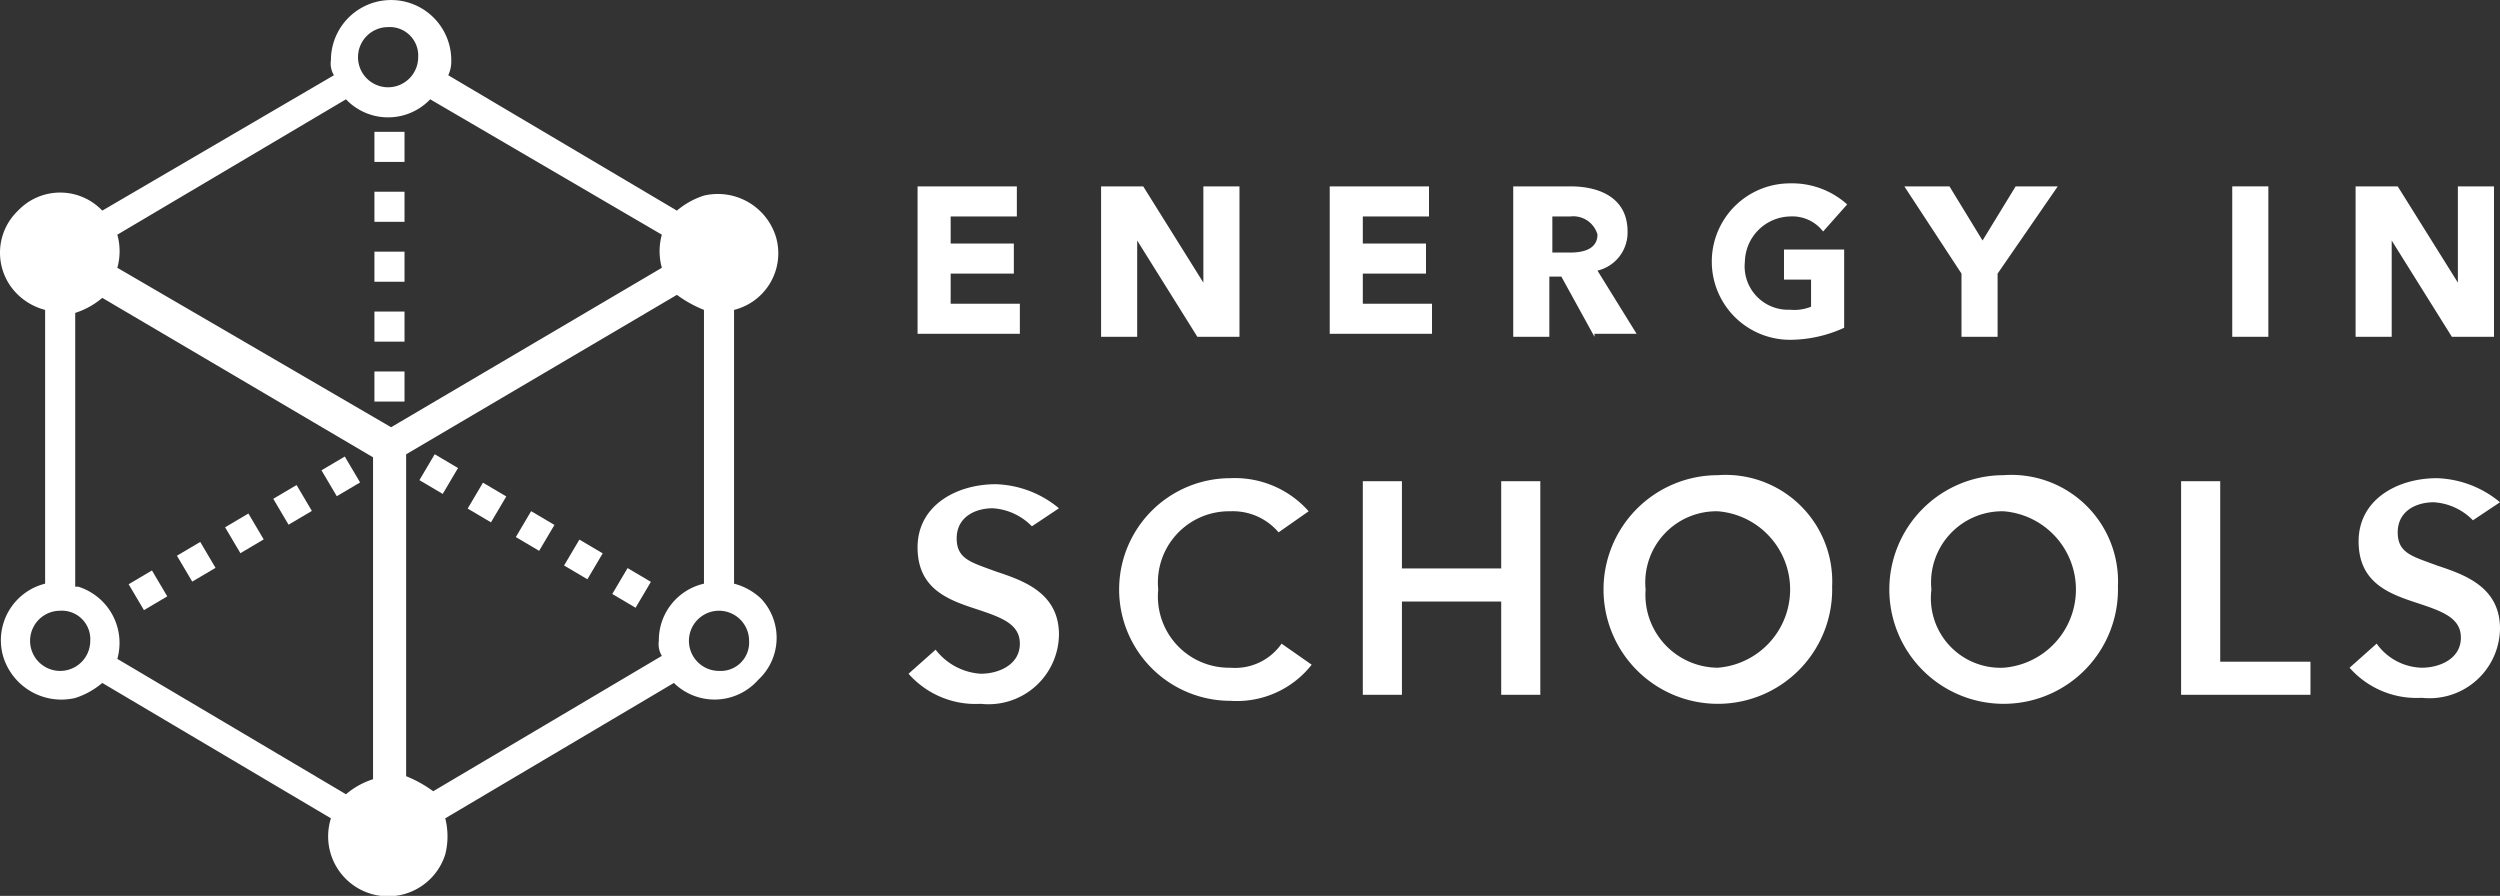 <svg xmlns="http://www.w3.org/2000/svg" viewBox="0 0 83.1 29.778">
  <rect x="0" y="0" width="83.1" height="29.778" fill="#333333" stroke="none"/>
  <defs>
    <style>
      .cls-1 {
        fill: #fff;
      }
    </style>
  </defs>
  <g id="Group_2015_1_" transform="translate(-140 -20.405)">
    <g id="Group_2018" data-name="Group 2018">
      <path id="Path_718" data-name="Path 718" class="cls-1" d="M170.5,31.6v-5h3.3v1h-2.2v.9h2.1v1h-2.1v1h2.3v1h-3.4Z"/>
      <path id="Path_719" data-name="Path 719" class="cls-1" d="M179.8,31.6l-2-3.2h0v3.2h-1.2v-5H178l2,3.2h0V26.6h1.2v5Z"/>
      <path id="Path_720" data-name="Path 720" class="cls-1" d="M184.2,31.6v-5h3.3v1h-2.2v.9h2.1v1h-2.1v1h2.3v1h-3.4Z"/>
      <path id="Path_721" data-name="Path 721" class="cls-1" d="M193,31.6l-1.1-2h-.4v2h-1.2v-5h1.9c1,0,1.9.4,1.9,1.5a1.3,1.3,0,0,1-1,1.3l1.3,2.1H193Zm-.8-4h-.6v1.2h.6c.4,0,.9-.1.9-.6A.836.836,0,0,0,192.2,27.6Z"/>
      <path id="Path_722" data-name="Path 722" class="cls-1" d="M199.5,31.7a2.6,2.6,0,1,1,0-5.2,2.738,2.738,0,0,1,1.9.7l-.8.9a1.29,1.29,0,0,0-1.1-.5,1.538,1.538,0,0,0-1.5,1.5,1.444,1.444,0,0,0,1.5,1.6,1.483,1.483,0,0,0,.7-.1v-.9h-.9v-1h2v2.6A4.359,4.359,0,0,1,199.5,31.7Z"/>
      <path id="Path_723" data-name="Path 723" class="cls-1" d="M206.4,29.5v2.1h-1.2V29.5l-1.9-2.9h1.5l1.1,1.8,1.1-1.8h1.4Z"/>
      <path id="Path_724" data-name="Path 724" class="cls-1" d="M214.2,31.6v-5h1.2v5Z"/>
      <path id="Path_725" data-name="Path 725" class="cls-1" d="M221.5,31.6l-2-3.2h0v3.2h-1.2v-5h1.4l2,3.2h0V26.6h1.2v5Z"/>
    </g>
    <g id="Group_2019" data-name="Group 2019">
      <path id="Path_726" data-name="Path 726" class="cls-1" d="M174.3,37.9a1.984,1.984,0,0,0-1.3-.6c-.6,0-1.2.3-1.2,1s.5.8,1.3,1.1c.9.3,2.1.7,2.1,2.1a2.343,2.343,0,0,1-2.6,2.3,2.965,2.965,0,0,1-2.4-1l.9-.8a2.057,2.057,0,0,0,1.5.8c.6,0,1.3-.3,1.3-1s-.7-.9-1.6-1.2-1.8-.7-1.8-2c0-1.4,1.3-2.1,2.6-2.1a3.439,3.439,0,0,1,2.1.8Z"/>
      <path id="Path_727" data-name="Path 727" class="cls-1" d="M182.5,38.1a1.99,1.99,0,0,0-1.6-.7,2.366,2.366,0,0,0-2.4,2.6,2.366,2.366,0,0,0,2.4,2.6,1.879,1.879,0,0,0,1.7-.8l1,.7a3.16,3.16,0,0,1-2.7,1.2,3.7,3.7,0,1,1,0-7.4,3.272,3.272,0,0,1,2.6,1.1Z"/>
      <path id="Path_728" data-name="Path 728" class="cls-1" d="M185.3,36.4h1.3v2.9h3.3V36.4h1.3v7.1h-1.3V40.4h-3.3v3.1h-1.3Z"/>
      <path id="Path_729" data-name="Path 729" class="cls-1" d="M197.1,36.2a3.543,3.543,0,0,1,3.8,3.7,3.8,3.8,0,1,1-3.8-3.7Zm0,6.4a2.608,2.608,0,0,0,0-5.2,2.366,2.366,0,0,0-2.4,2.6A2.422,2.422,0,0,0,197.1,42.6Z"/>
      <path id="Path_730" data-name="Path 730" class="cls-1" d="M206.6,36.2a3.543,3.543,0,0,1,3.8,3.7,3.8,3.8,0,1,1-3.8-3.7Zm0,6.4a2.608,2.608,0,0,0,0-5.2,2.366,2.366,0,0,0-2.4,2.6A2.314,2.314,0,0,0,206.6,42.6Z"/>
      <path id="Path_731" data-name="Path 731" class="cls-1" d="M212.5,36.4h1.3v6h3v1.1h-4.3Z"/>
      <path id="Path_732" data-name="Path 732" class="cls-1" d="M222.2,37.7a1.984,1.984,0,0,0-1.3-.6c-.6,0-1.2.3-1.2,1s.5.8,1.3,1.1c.9.3,2.1.7,2.1,2.1a2.343,2.343,0,0,1-2.6,2.3,2.965,2.965,0,0,1-2.4-1l.9-.8a1.9,1.9,0,0,0,1.5.8c.6,0,1.3-.3,1.3-1s-.7-.9-1.6-1.2-1.8-.7-1.8-2c0-1.4,1.3-2.1,2.6-2.1a3.439,3.439,0,0,1,2.1.8Z"/>
    </g>
    <g id="algorithm_1_" transform="translate(107.727 20.306)">
      <g id="Group_1187_1_" transform="translate(32.273)">
        <g id="Group_1186_1_">
          <path id="Path_246_1_" class="cls-1" d="M25.3,20a2.044,2.044,0,0,0-.9-.5V10.4A1.939,1.939,0,0,0,25.8,8a2.02,2.02,0,0,0-2.4-1.4,2.622,2.622,0,0,0-.9.5L14.9,2.6a1.087,1.087,0,0,0,.1-.5,2,2,0,0,0-4,0,.749.749,0,0,0,.1.5L3.4,7.1a1.933,1.933,0,0,0-2.8,0,1.933,1.933,0,0,0,0,2.8,2.044,2.044,0,0,0,.9.5v9.1A1.939,1.939,0,0,0,.1,21.9a2.02,2.02,0,0,0,2.4,1.4,2.622,2.622,0,0,0,.9-.5L11,27.3a1.992,1.992,0,0,0,3.8,1.2,2.437,2.437,0,0,0,0-1.2l7.6-4.5a1.933,1.933,0,0,0,2.8-.1,1.9,1.9,0,0,0,.1-2.7ZM12.9,1a.945.945,0,0,1,1,1,1,1,0,0,1-2,0A1,1,0,0,1,12.9,1Zm-9,6.9,7.6-4.5a1.933,1.933,0,0,0,2.8,0h0L22,7.9A2.054,2.054,0,0,0,22,9l-9,5.3L3.9,9a2.045,2.045,0,0,0,0-1.1ZM2,22.4a1,1,0,0,1,0-2,.945.945,0,0,1,1,1A1,1,0,0,1,2,22.4ZM3.9,22a1.959,1.959,0,0,0-1.3-2.4H2.5V10.5a2.622,2.622,0,0,0,.9-.5l9,5.3V26a2.622,2.622,0,0,0-.9.5Zm18-.6a.749.749,0,0,0,.1.5l-7.6,4.5a4.053,4.053,0,0,0-.9-.5V15.2l9-5.3a4.053,4.053,0,0,0,.9.5v9.1a1.927,1.927,0,0,0-1.5,1.9Zm2,1a1,1,0,1,1,1-1,.945.945,0,0,1-1,1Z"/>
        </g>
      </g>
      <g id="Group_1189_1_" transform="translate(41.33 16.182)">
        <g id="Group_1188_1_">
          <rect id="Rectangle_1789_1_" class="cls-1" width="0.9" height="1" transform="translate(0.026 0.497) rotate(-30.583)"/>
        </g>
      </g>
      <g id="Group_1191_1_" transform="translate(39.729 17.129)">
        <g id="Group_1190_1_">
          <rect id="Rectangle_1790_1_" class="cls-1" width="0.9" height="1" transform="translate(0.026 0.497) rotate(-30.583)"/>
        </g>
      </g>
      <g id="Group_1193_1_" transform="translate(42.933 15.235)">
        <g id="Group_1192_1_">
          <rect id="Rectangle_1791_1_" class="cls-1" width="0.9" height="1" transform="translate(0.026 0.497) rotate(-30.583)"/>
        </g>
      </g>
      <g id="Group_1195_1_" transform="translate(38.128 18.074)">
        <g id="Group_1194_1_">
          <rect id="Rectangle_1792_1_" class="cls-1" width="0.9" height="1" transform="translate(0.026 0.497) rotate(-30.583)"/>
        </g>
      </g>
      <g id="Group_1197_1_" transform="translate(36.523 19.022)">
        <g id="Group_1196_1_">
          <rect id="Rectangle_1793_1_" class="cls-1" width="0.9" height="1" transform="translate(0.026 0.497) rotate(-30.583)"/>
        </g>
      </g>
      <g id="Group_1199_1_" transform="translate(52.602 19.02)">
        <g id="Group_1198_1_">
          <rect id="Rectangle_1794_1_" class="cls-1" width="1" height="0.9" transform="translate(0.023 0.823) rotate(-59.421)"/>
        </g>
      </g>
      <g id="Group_1201_1_" transform="translate(51 18.073)">
        <g id="Group_1200_1_">
          <rect id="Rectangle_1795_1_" class="cls-1" width="1" height="0.9" transform="translate(0.023 0.823) rotate(-59.409)"/>
        </g>
      </g>
      <g id="Group_1203_1_" transform="translate(49.396 17.128)">
        <g id="Group_1202_1_">
          <rect id="Rectangle_1796_1_" class="cls-1" width="1" height="0.9" transform="translate(0.023 0.823) rotate(-59.421)"/>
        </g>
      </g>
      <g id="Group_1205_1_" transform="translate(46.191 15.236)">
        <g id="Group_1204_1_">
          <rect id="Rectangle_1797_1_" class="cls-1" width="1" height="0.9" transform="translate(0.023 0.823) rotate(-59.421)"/>
        </g>
      </g>
      <g id="Group_1207_1_" transform="translate(47.795 16.181)">
        <g id="Group_1206_1_">
          <rect id="Rectangle_1798_1_" class="cls-1" width="1" height="0.9" transform="translate(0.023 0.823) rotate(-59.409)"/>
        </g>
      </g>
      <g id="Group_1209_1_" transform="translate(44.719 12.447)">
        <g id="Group_1208_1_">
          <rect id="Rectangle_1799_1_" class="cls-1" width="1" height="1"/>
        </g>
      </g>
      <g id="Group_1211_1_" transform="translate(44.719 10.455)">
        <g id="Group_1210_1_">
          <rect id="Rectangle_1800_1_" class="cls-1" width="1" height="1"/>
        </g>
      </g>
      <g id="Group_1213_1_" transform="translate(44.719 8.464)">
        <g id="Group_1212_1_">
          <rect id="Rectangle_1801_1_" class="cls-1" width="1" height="1"/>
        </g>
      </g>
      <g id="Group_1215_1_" transform="translate(44.719 6.472)">
        <g id="Group_1214_1_">
          <rect id="Rectangle_1802_1_" class="cls-1" width="1" height="1"/>
        </g>
      </g>
      <g id="Group_1217_1_" transform="translate(44.719 4.481)">
        <g id="Group_1216_1_">
          <rect id="Rectangle_1803_1_" class="cls-1" width="1" height="1"/>
        </g>
      </g>
    </g>
  </g>
</svg>
